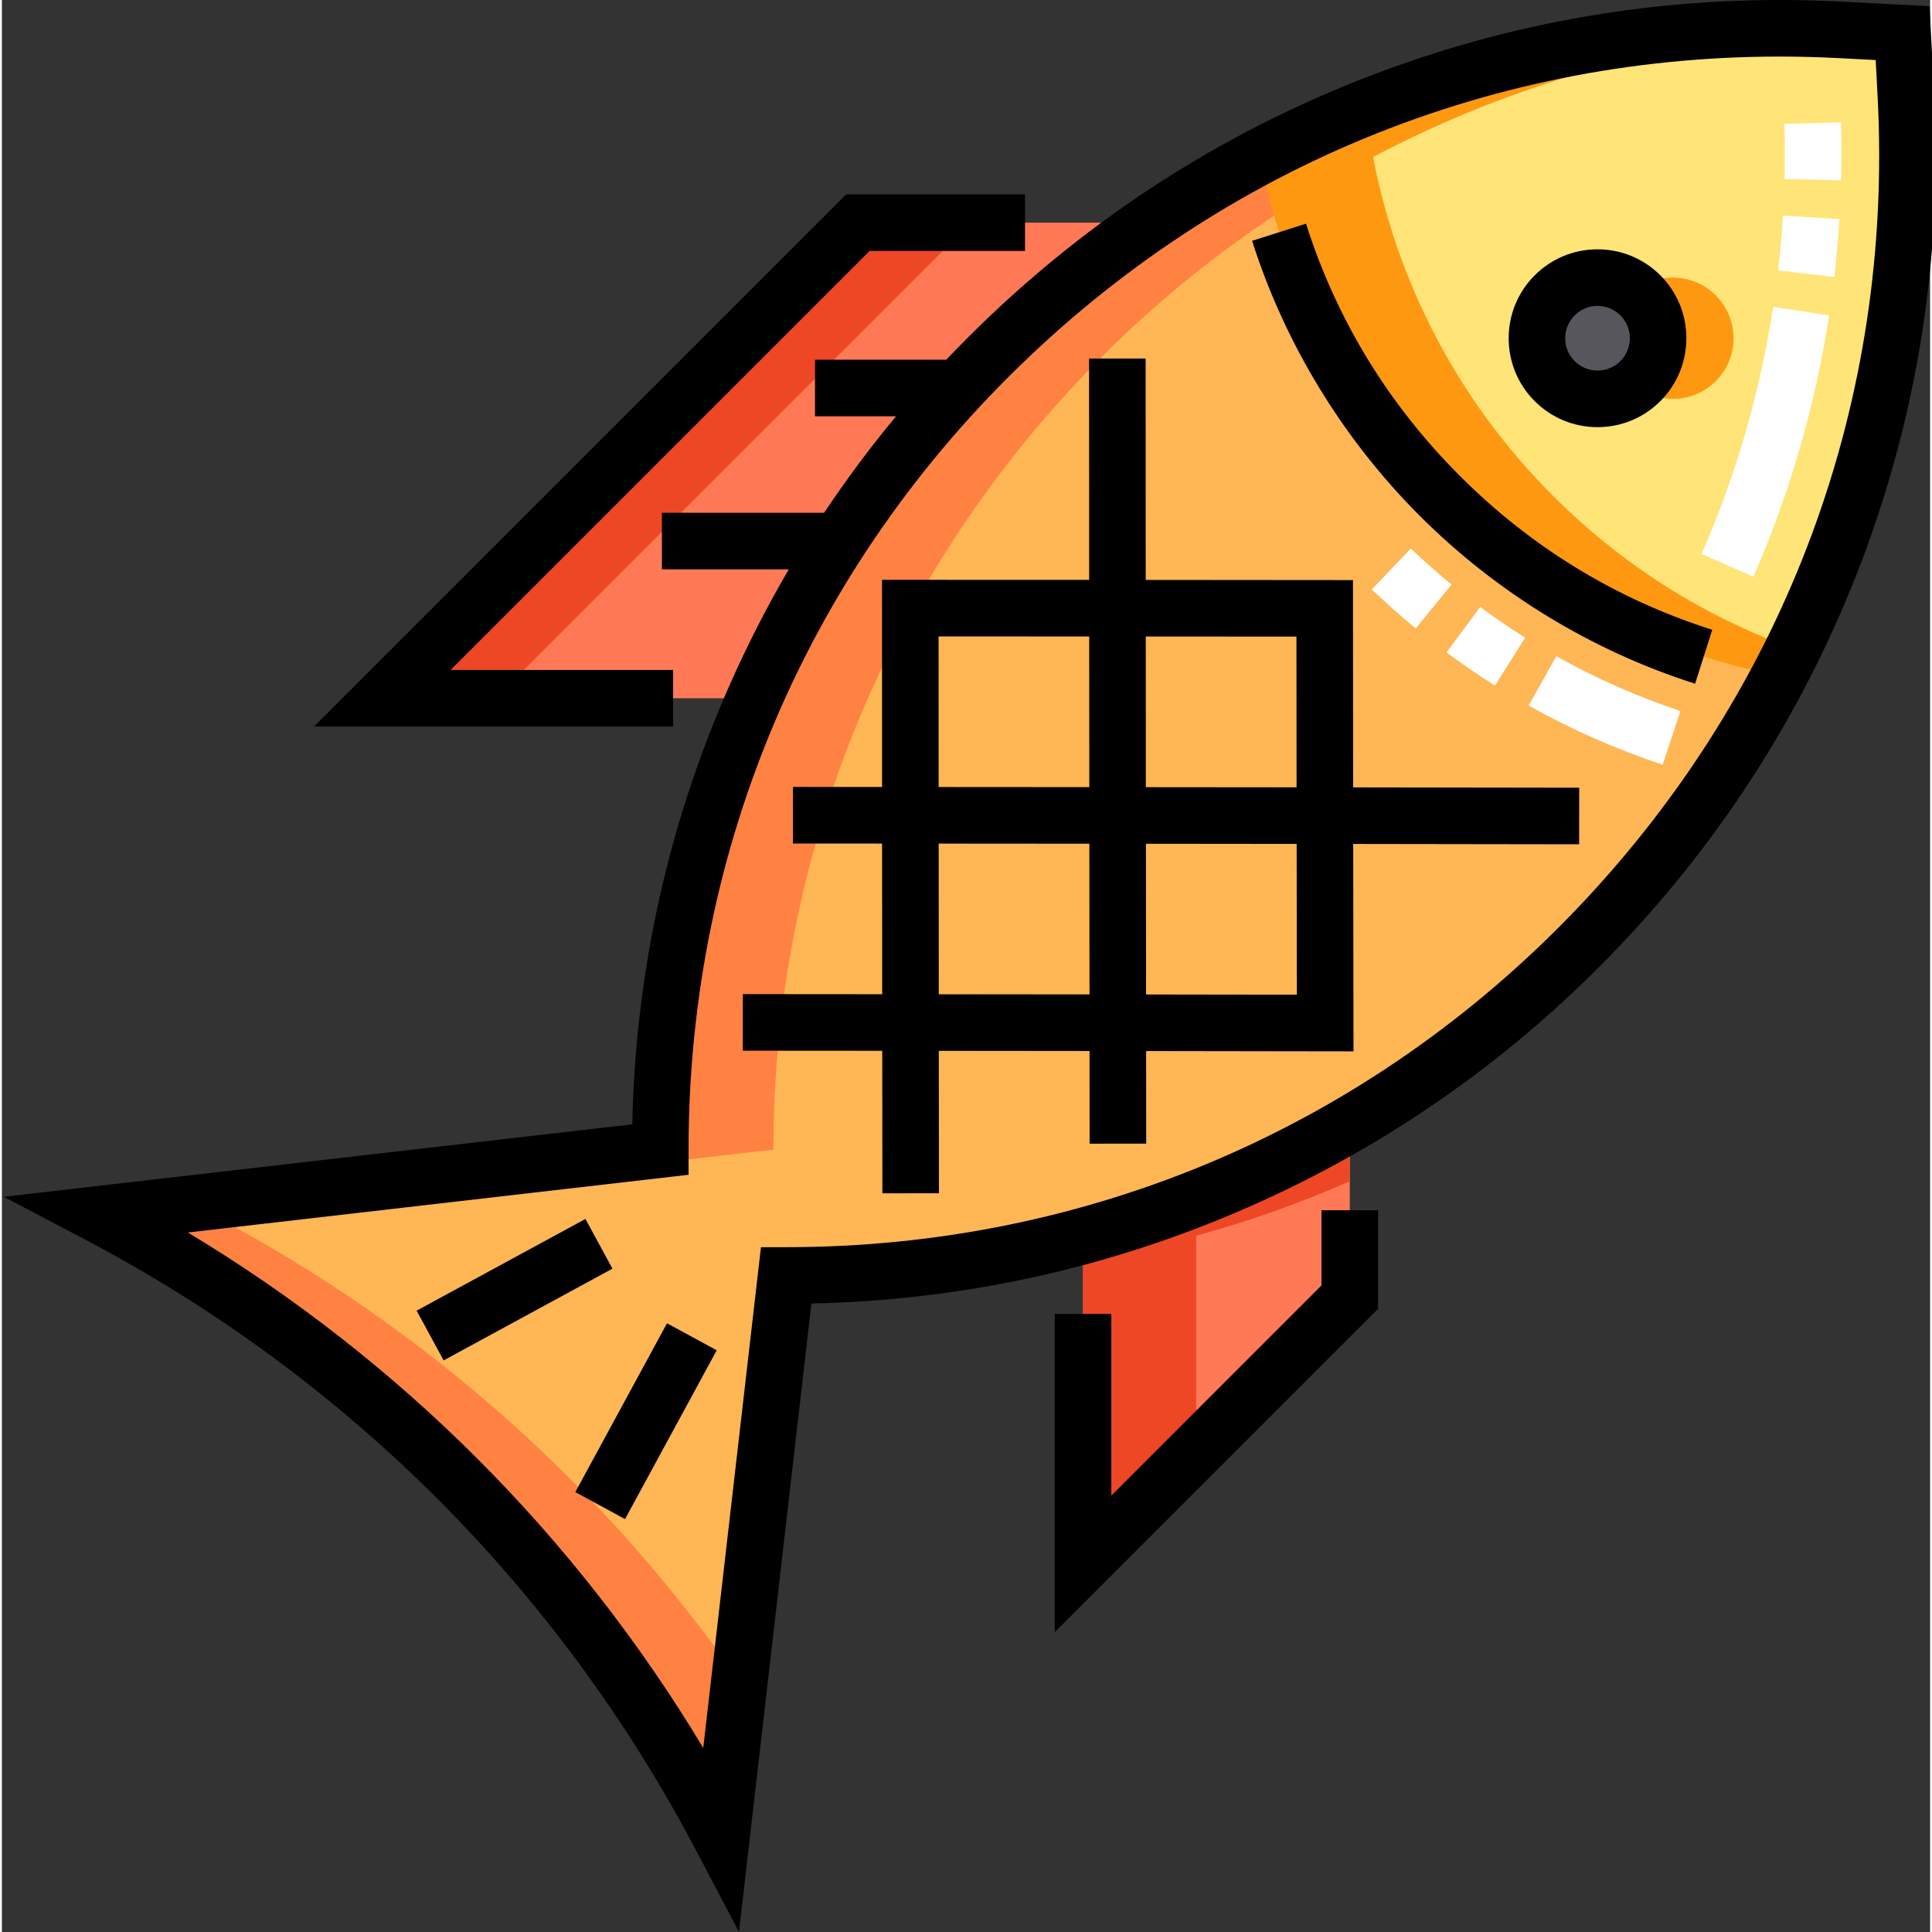 <svg height="511pt" viewBox="0 0 511 511.999" width="511pt" xmlns="http://www.w3.org/2000/svg"><rect x="0" y="0" width="511" height="511.999" fill="#333333" stroke="none"/><path d="m207.844 338.012c170.164 0 305.57-142.625 296.738-312.559l-.867-16.676-16.676-.867c-169.934-8.832-312.559 126.574-312.559 296.738l-149 17.176c70.512 37.082 128.109 94.684 165.191 165.195zm0 0" fill="#ffb655"/><path d="m304.426 59.008h-77.578l-126.031 126.031h98.703c22.574-51.289 59.223-94.871 104.906-126.031zm0 0" fill="#ff7956"/><path d="m286.516 327.48v86.957l70.691-70.695v-45.949c-21.918 12.773-45.629 22.832-70.691 29.688zm0 0" fill="#ff7956"/><path d="m487.039 7.91c-55.465-2.883-108.012 9.609-153.648 33.652 6.305 32.922 22.199 64.367 47.688 89.855s56.934 41.379 89.855 47.688c24.043-45.637 36.531-98.188 33.648-153.652l-.863-16.676zm0 0" fill="#ffe477"/><path d="m454.207 78.281c-6.273-6.273-16.445-6.273-22.719 0-6.273 6.273-6.273 16.441 0 22.715 6.273 6.273 16.445 6.273 22.719 0 6.273-6.273 6.273-16.441 0-22.715zm0 0" fill="#ff9811"/><path d="m434.215 78.281c-6.273-6.273-16.445-6.273-22.715 0-6.273 6.273-6.273 16.441 0 22.715 6.27 6.273 16.441 6.273 22.715 0 6.273-6.273 6.273-16.441 0-22.715zm0 0" fill="#57565c"/><path d="m55.469 321.824 149-17.176c0-159.82 125.812-288.969 281.898-296.766-169.637-8.438-311.887 126.828-311.887 296.766l-149 17.176c70.508 37.082 128.109 94.684 165.191 165.191l4.777-41.469c-35.926-51.68-83.855-94.207-139.98-123.723zm0 0" fill="#ff8243"/><path d="m130.801 185.039 126.035-126.031h-29.988l-126.031 126.031h98.703zm0 0" fill="#ed4726"/><path d="m316.504 327.48c14.016-3.836 27.609-8.672 40.703-14.426v-15.262c-21.918 12.773-45.629 22.828-70.691 29.688v86.953l29.988-29.984zm0 0" fill="#ed4726"/><path d="m411.062 131.418c-25.488-25.488-41.383-56.938-47.688-89.859 37.125-19.555 78.82-31.469 122.938-33.68-55.195-2.734-107.488 9.746-152.922 33.68 6.305 32.922 22.195 64.371 47.684 89.859s56.938 41.379 89.859 47.688c1.262-2.398 2.484-4.816 3.684-7.25-23.195-8.383-44.961-21.848-63.555-40.438zm0 0" fill="#ff9811"/><path d="m512.07 25.066-1.219-23.426-23.422-1.219c-42.539-2.211-84.113 4.246-123.574 19.188-38.031 14.398-72.344 35.969-101.984 64.109-3.98 3.781-7.844 7.648-11.594 11.605h-34.789v14.992h21.477c-6.812 8.203-13.172 16.734-19.062 25.578h-42.984v14.992h33.617c-5.902 10.09-11.234 20.551-15.98 31.352-16.078 36.605-24.648 75.504-25.5 115.719l-166.555 19.203 21.492 11.301c69.473 36.535 125.508 92.57 162.043 162.047l11.301 21.492 19.199-166.562c40.215-.855 79.113-9.422 115.719-25.504 37.234-16.352 70.379-39.672 98.52-69.312 28.141-29.641 49.711-63.953 64.109-101.984 14.941-39.461 21.398-81.035 19.188-123.57zm-94.172 215.23c-55.234 58.18-129.832 90.219-210.055 90.219h-6.68l-15.297 132.695c-33.781-56.16-80.422-102.801-136.582-136.586l132.691-15.297v-6.68c0-80.223 32.039-154.82 90.219-210.055 58.18-55.234 134.336-83.359 214.453-79.199l9.93.516.52 9.934c4.16 80.113-23.965 156.273-79.199 214.453zm0 0"/><path d="m109.91 347.34 44.734-24.305 7.16 13.172-44.738 24.309zm0 0"/><path d="m151.965 395.418 24.301-44.734 13.176 7.156-24.301 44.734zm0 0"/><path d="m358.055 153.734s-39.285-.039-54.926-.047c-.02-20.328-.023-40.074-.023-58.668h-14.992c0 18.594.004 38.336.023 58.656-9.977-.004-54.895-.02-54.895-.02s0 38.629.016 54.902l-23.602-.012-.012 14.996 23.617.012c.004 13.18.016 26.539.031 39.926l-36.938-.027-.008 14.992 36.957.027c.004 12.66.016 25.293.039 37.77l14.992-.023c-.023-12.465-.035-25.082-.039-37.734 0 0 30.566.031 39.945.039.008 8.293.016 16.492.02 24.562l14.996-.012c-.008-8.062-.012-16.254-.023-24.535 0 0 38.164.051 47.441.07l7.523.012-.012-7.523c-.027-15.25-.051-31.164-.07-47.441l59.871.086.023-14.992-59.914-.086zm-14.949 54.914c-9.371-.004-39.938-.035-39.938-.035-.016-13.391-.027-26.75-.027-39.934 13.176.008 26.539.016 39.93.027.004 9.887.035 39.941.035 39.941zm-94.875-39.992s29.934.008 39.914.016c.004 13.18.016 26.539.031 39.926-13.391-.016-26.75-.023-39.926-.027-.012-13.625-.023-26.992-.02-39.914zm.059 94.836c-.016-13.391-.027-26.746-.031-39.93 13.18.004 26.539.012 39.93.027.008 10.289.039 39.941.039 39.941-9.371-.008-39.938-.039-39.938-.039zm54.93.055s-.027-29.66-.035-39.941c0 0 30.562.031 39.941.039.02 13.633.035 27.012.059 39.957-6.883-.008-39.965-.055-39.965-.055zm0 0"/><path d="m345.609 59.27-14.289 4.551c8.691 27.301 24.062 52.508 44.453 72.898 20.406 20.402 45.629 35.781 72.949 44.469l4.543-14.289c-25.402-8.078-47.906-21.801-66.887-40.781-18.973-18.973-32.691-41.461-40.77-66.848zm0 0"/><path d="m422.859 113.199c6.293 0 12.211-2.453 16.664-6.902 9.184-9.188 9.184-24.133 0-33.32-4.453-4.449-10.367-6.902-16.66-6.902s-12.211 2.453-16.66 6.902c-9.188 9.188-9.188 24.133 0 33.32 4.445 4.449 10.363 6.902 16.656 6.902zm-6.055-29.621c1.617-1.617 3.77-2.512 6.055-2.512 2.289 0 4.441.895 6.059 2.512 3.344 3.34 3.344 8.777 0 12.117-1.617 1.617-3.77 2.508-6.059 2.508-2.285 0-4.438-.891-6.059-2.508-3.34-3.34-3.34-8.777.004-12.117zm0 0"/><path d="m177.883 177.543h-58.969l111.039-111.039h41.184v-14.992h-47.395l-141.027 141.023h95.168zm0 0"/><path d="m349.711 340.637-55.699 55.699v-48.133h-14.996l.004 84.332 85.684-85.688v-26.117h-14.992zm0 0"/><g fill="#fff"><path d="m440.113 202.66c-12.285-4.082-24.227-9.355-35.504-15.68l7.332-13.078c10.449 5.859 21.516 10.746 32.898 14.527zm-44.422-20.98c-4.367-2.746-8.688-5.703-12.844-8.781l8.926-12.047c3.852 2.852 7.855 5.594 11.906 8.141zm-21.02-15.16c-3.988-3.277-7.902-6.746-11.637-10.316l10.355-10.844c3.469 3.312 7.102 6.535 10.797 9.574zm0 0"/><path d="m464.176 152.828-13.738-6.004c9.121-20.875 15.508-42.918 18.98-65.523l14.82 2.277c-3.668 23.891-10.418 47.188-20.062 69.25zm21.438-79.426-14.895-1.734c.559-4.801.992-9.688 1.289-14.523l14.965.914c-.312 5.105-.77 10.27-1.359 15.344zm1.797-25.605-14.988-.363c.051-2.141.078-4.316.078-6.473 0-2.699-.043-5.426-.125-8.109l14.988-.457c.086 2.832.129 5.715.129 8.566 0 2.277-.027 4.578-.082 6.836zm0 0"/></g></svg>